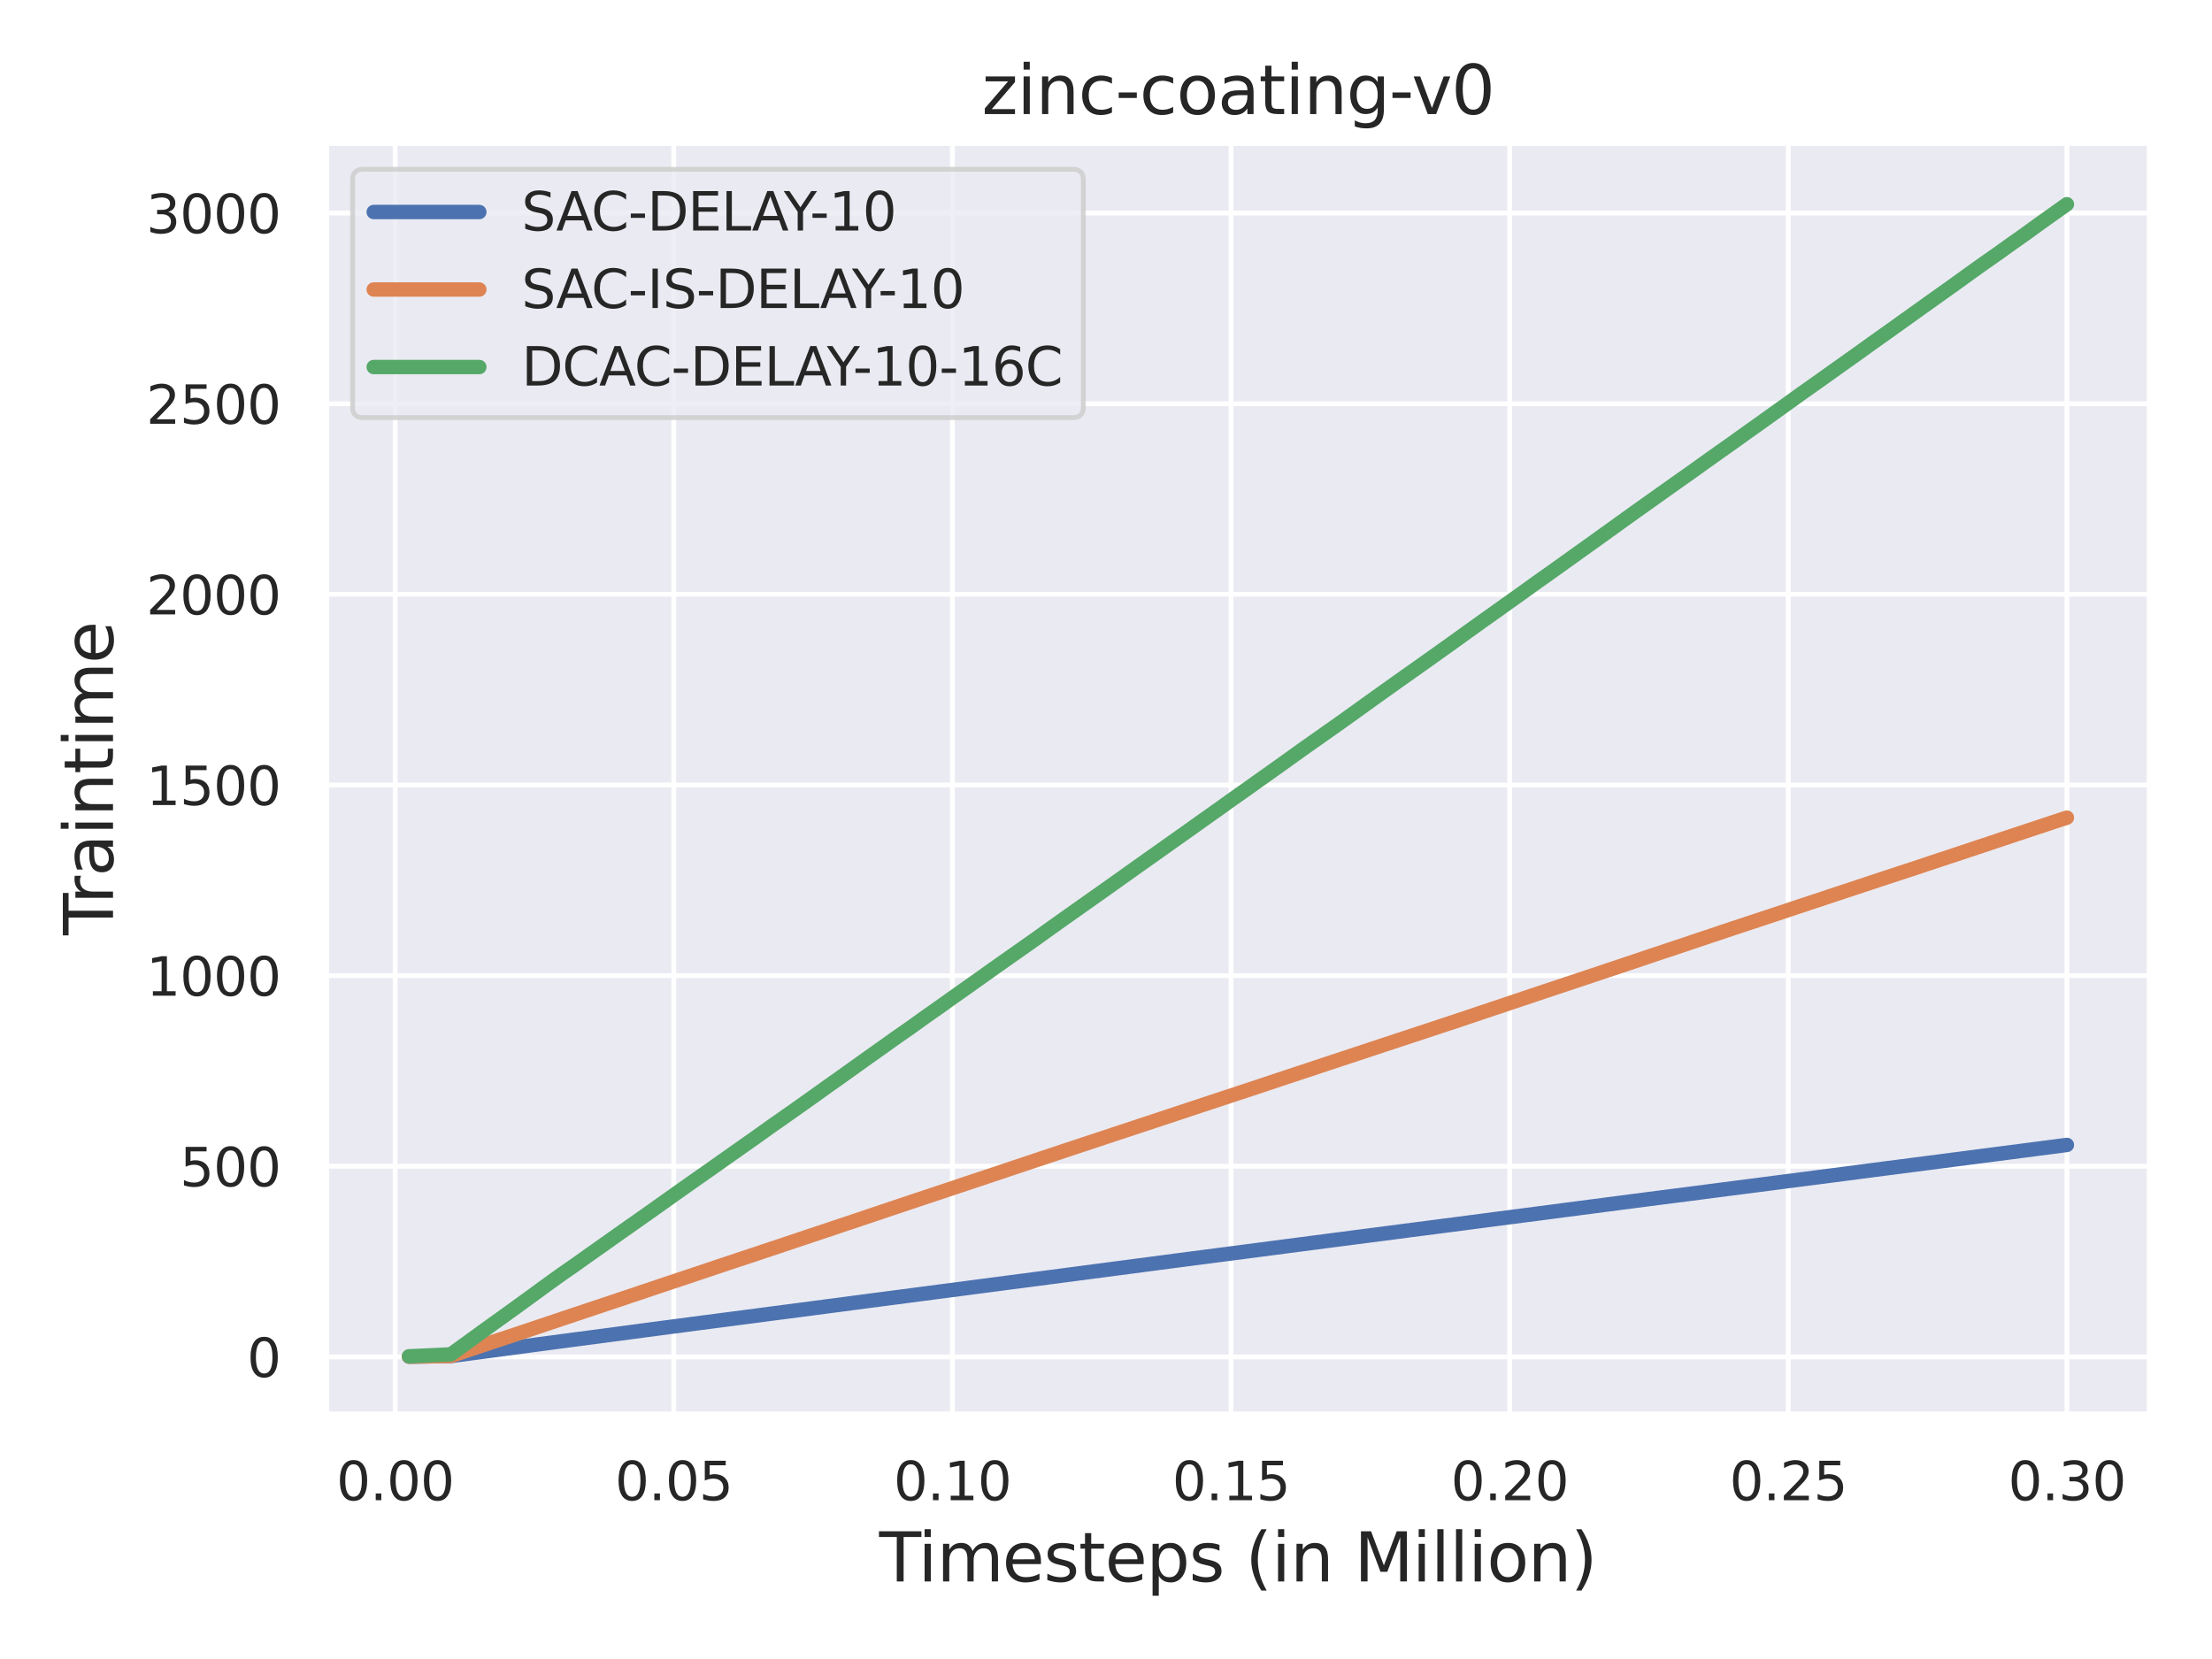 <?xml version="1.0" encoding="utf-8" standalone="no"?>
<!DOCTYPE svg PUBLIC "-//W3C//DTD SVG 1.1//EN"
  "http://www.w3.org/Graphics/SVG/1.1/DTD/svg11.dtd">
<svg xmlns:xlink="http://www.w3.org/1999/xlink" width="460.8pt" height="345.6pt" viewBox="0 0 460.8 345.6" xmlns="http://www.w3.org/2000/svg" version="1.1">
 <defs>
  <style type="text/css">*{stroke-linejoin: round; stroke-linecap: butt}</style>
 </defs>
 <g id="figure_1">
  <g id="patch_1">
   <path d="M 0 345.6 
L 460.8 345.6 
L 460.8 0 
L 0 0 
z
" style="fill: #ffffff"/>
  </g>
  <g id="axes_1">
   <g id="patch_2">
    <path d="M 67.95 294.66 
L 447.84 294.66 
L 447.84 29.76 
L 67.95 29.76 
z
" style="fill: #eaeaf2"/>
   </g>
   <g id="matplotlib.axis_1">
    <g id="xtick_1">
     <g id="line2d_1">
      <path d="M 82.316 294.66 
L 82.316 29.76 
" clip-path="url(#p6cd44a06de)" style="fill: none; stroke: #ffffff; stroke-linecap: round"/>
     </g>
     <g id="text_1">
      <!-- 0.00 -->
      <g style="fill: #262626" transform="translate(70.069 312.518)scale(0.11 -0.11)">
       <defs>
        <path id="DejaVuSans-30" d="M 2034 4250 
Q 1547 4250 1301 3770 
Q 1056 3291 1056 2328 
Q 1056 1369 1301 889 
Q 1547 409 2034 409 
Q 2525 409 2770 889 
Q 3016 1369 3016 2328 
Q 3016 3291 2770 3770 
Q 2525 4250 2034 4250 
z
M 2034 4750 
Q 2819 4750 3233 4129 
Q 3647 3509 3647 2328 
Q 3647 1150 3233 529 
Q 2819 -91 2034 -91 
Q 1250 -91 836 529 
Q 422 1150 422 2328 
Q 422 3509 836 4129 
Q 1250 4750 2034 4750 
z
" transform="scale(0.016)"/>
        <path id="DejaVuSans-2e" d="M 684 794 
L 1344 794 
L 1344 0 
L 684 0 
L 684 794 
z
" transform="scale(0.016)"/>
       </defs>
       <use xlink:href="#DejaVuSans-30"/>
       <use xlink:href="#DejaVuSans-2e" x="63.623"/>
       <use xlink:href="#DejaVuSans-30" x="95.41"/>
       <use xlink:href="#DejaVuSans-30" x="159.033"/>
      </g>
     </g>
    </g>
    <g id="xtick_2">
     <g id="line2d_2">
      <path d="M 140.358 294.66 
L 140.358 29.76 
" clip-path="url(#p6cd44a06de)" style="fill: none; stroke: #ffffff; stroke-linecap: round"/>
     </g>
     <g id="text_2">
      <!-- 0.05 -->
      <g style="fill: #262626" transform="translate(128.112 312.518)scale(0.11 -0.11)">
       <defs>
        <path id="DejaVuSans-35" d="M 691 4666 
L 3169 4666 
L 3169 4134 
L 1269 4134 
L 1269 2991 
Q 1406 3038 1543 3061 
Q 1681 3084 1819 3084 
Q 2600 3084 3056 2656 
Q 3513 2228 3513 1497 
Q 3513 744 3044 326 
Q 2575 -91 1722 -91 
Q 1428 -91 1123 -41 
Q 819 9 494 109 
L 494 744 
Q 775 591 1075 516 
Q 1375 441 1709 441 
Q 2250 441 2565 725 
Q 2881 1009 2881 1497 
Q 2881 1984 2565 2268 
Q 2250 2553 1709 2553 
Q 1456 2553 1204 2497 
Q 953 2441 691 2322 
L 691 4666 
z
" transform="scale(0.016)"/>
       </defs>
       <use xlink:href="#DejaVuSans-30"/>
       <use xlink:href="#DejaVuSans-2e" x="63.623"/>
       <use xlink:href="#DejaVuSans-30" x="95.41"/>
       <use xlink:href="#DejaVuSans-35" x="159.033"/>
      </g>
     </g>
    </g>
    <g id="xtick_3">
     <g id="line2d_3">
      <path d="M 198.401 294.66 
L 198.401 29.76 
" clip-path="url(#p6cd44a06de)" style="fill: none; stroke: #ffffff; stroke-linecap: round"/>
     </g>
     <g id="text_3">
      <!-- 0.10 -->
      <g style="fill: #262626" transform="translate(186.155 312.518)scale(0.11 -0.11)">
       <defs>
        <path id="DejaVuSans-31" d="M 794 531 
L 1825 531 
L 1825 4091 
L 703 3866 
L 703 4441 
L 1819 4666 
L 2450 4666 
L 2450 531 
L 3481 531 
L 3481 0 
L 794 0 
L 794 531 
z
" transform="scale(0.016)"/>
       </defs>
       <use xlink:href="#DejaVuSans-30"/>
       <use xlink:href="#DejaVuSans-2e" x="63.623"/>
       <use xlink:href="#DejaVuSans-31" x="95.41"/>
       <use xlink:href="#DejaVuSans-30" x="159.033"/>
      </g>
     </g>
    </g>
    <g id="xtick_4">
     <g id="line2d_4">
      <path d="M 256.444 294.66 
L 256.444 29.76 
" clip-path="url(#p6cd44a06de)" style="fill: none; stroke: #ffffff; stroke-linecap: round"/>
     </g>
     <g id="text_4">
      <!-- 0.15 -->
      <g style="fill: #262626" transform="translate(244.198 312.518)scale(0.11 -0.11)">
       <use xlink:href="#DejaVuSans-30"/>
       <use xlink:href="#DejaVuSans-2e" x="63.623"/>
       <use xlink:href="#DejaVuSans-31" x="95.41"/>
       <use xlink:href="#DejaVuSans-35" x="159.033"/>
      </g>
     </g>
    </g>
    <g id="xtick_5">
     <g id="line2d_5">
      <path d="M 314.487 294.66 
L 314.487 29.76 
" clip-path="url(#p6cd44a06de)" style="fill: none; stroke: #ffffff; stroke-linecap: round"/>
     </g>
     <g id="text_5">
      <!-- 0.20 -->
      <g style="fill: #262626" transform="translate(302.241 312.518)scale(0.11 -0.11)">
       <defs>
        <path id="DejaVuSans-32" d="M 1228 531 
L 3431 531 
L 3431 0 
L 469 0 
L 469 531 
Q 828 903 1448 1529 
Q 2069 2156 2228 2338 
Q 2531 2678 2651 2914 
Q 2772 3150 2772 3378 
Q 2772 3750 2511 3984 
Q 2250 4219 1831 4219 
Q 1534 4219 1204 4116 
Q 875 4013 500 3803 
L 500 4441 
Q 881 4594 1212 4672 
Q 1544 4750 1819 4750 
Q 2544 4750 2975 4387 
Q 3406 4025 3406 3419 
Q 3406 3131 3298 2873 
Q 3191 2616 2906 2266 
Q 2828 2175 2409 1742 
Q 1991 1309 1228 531 
z
" transform="scale(0.016)"/>
       </defs>
       <use xlink:href="#DejaVuSans-30"/>
       <use xlink:href="#DejaVuSans-2e" x="63.623"/>
       <use xlink:href="#DejaVuSans-32" x="95.41"/>
       <use xlink:href="#DejaVuSans-30" x="159.033"/>
      </g>
     </g>
    </g>
    <g id="xtick_6">
     <g id="line2d_6">
      <path d="M 372.529 294.66 
L 372.529 29.76 
" clip-path="url(#p6cd44a06de)" style="fill: none; stroke: #ffffff; stroke-linecap: round"/>
     </g>
     <g id="text_6">
      <!-- 0.25 -->
      <g style="fill: #262626" transform="translate(360.283 312.518)scale(0.11 -0.11)">
       <use xlink:href="#DejaVuSans-30"/>
       <use xlink:href="#DejaVuSans-2e" x="63.623"/>
       <use xlink:href="#DejaVuSans-32" x="95.41"/>
       <use xlink:href="#DejaVuSans-35" x="159.033"/>
      </g>
     </g>
    </g>
    <g id="xtick_7">
     <g id="line2d_7">
      <path d="M 430.572 294.66 
L 430.572 29.76 
" clip-path="url(#p6cd44a06de)" style="fill: none; stroke: #ffffff; stroke-linecap: round"/>
     </g>
     <g id="text_7">
      <!-- 0.30 -->
      <g style="fill: #262626" transform="translate(418.326 312.518)scale(0.11 -0.11)">
       <defs>
        <path id="DejaVuSans-33" d="M 2597 2516 
Q 3050 2419 3304 2112 
Q 3559 1806 3559 1356 
Q 3559 666 3084 287 
Q 2609 -91 1734 -91 
Q 1441 -91 1130 -33 
Q 819 25 488 141 
L 488 750 
Q 750 597 1062 519 
Q 1375 441 1716 441 
Q 2309 441 2620 675 
Q 2931 909 2931 1356 
Q 2931 1769 2642 2001 
Q 2353 2234 1838 2234 
L 1294 2234 
L 1294 2753 
L 1863 2753 
Q 2328 2753 2575 2939 
Q 2822 3125 2822 3475 
Q 2822 3834 2567 4026 
Q 2313 4219 1838 4219 
Q 1578 4219 1281 4162 
Q 984 4106 628 3988 
L 628 4550 
Q 988 4650 1302 4700 
Q 1616 4750 1894 4750 
Q 2613 4750 3031 4423 
Q 3450 4097 3450 3541 
Q 3450 3153 3228 2886 
Q 3006 2619 2597 2516 
z
" transform="scale(0.016)"/>
       </defs>
       <use xlink:href="#DejaVuSans-30"/>
       <use xlink:href="#DejaVuSans-2e" x="63.623"/>
       <use xlink:href="#DejaVuSans-33" x="95.41"/>
       <use xlink:href="#DejaVuSans-30" x="159.033"/>
      </g>
     </g>
    </g>
    <g id="text_8">
     <!-- Timesteps (in Million) -->
     <g style="fill: #262626" transform="translate(183.149 329.444)scale(0.14 -0.14)">
      <defs>
       <path id="DejaVuSans-54" d="M -19 4666 
L 3928 4666 
L 3928 4134 
L 2272 4134 
L 2272 0 
L 1638 0 
L 1638 4134 
L -19 4134 
L -19 4666 
z
" transform="scale(0.016)"/>
       <path id="DejaVuSans-69" d="M 603 3500 
L 1178 3500 
L 1178 0 
L 603 0 
L 603 3500 
z
M 603 4863 
L 1178 4863 
L 1178 4134 
L 603 4134 
L 603 4863 
z
" transform="scale(0.016)"/>
       <path id="DejaVuSans-6d" d="M 3328 2828 
Q 3544 3216 3844 3400 
Q 4144 3584 4550 3584 
Q 5097 3584 5394 3201 
Q 5691 2819 5691 2113 
L 5691 0 
L 5113 0 
L 5113 2094 
Q 5113 2597 4934 2840 
Q 4756 3084 4391 3084 
Q 3944 3084 3684 2787 
Q 3425 2491 3425 1978 
L 3425 0 
L 2847 0 
L 2847 2094 
Q 2847 2600 2669 2842 
Q 2491 3084 2119 3084 
Q 1678 3084 1418 2786 
Q 1159 2488 1159 1978 
L 1159 0 
L 581 0 
L 581 3500 
L 1159 3500 
L 1159 2956 
Q 1356 3278 1631 3431 
Q 1906 3584 2284 3584 
Q 2666 3584 2933 3390 
Q 3200 3197 3328 2828 
z
" transform="scale(0.016)"/>
       <path id="DejaVuSans-65" d="M 3597 1894 
L 3597 1613 
L 953 1613 
Q 991 1019 1311 708 
Q 1631 397 2203 397 
Q 2534 397 2845 478 
Q 3156 559 3463 722 
L 3463 178 
Q 3153 47 2828 -22 
Q 2503 -91 2169 -91 
Q 1331 -91 842 396 
Q 353 884 353 1716 
Q 353 2575 817 3079 
Q 1281 3584 2069 3584 
Q 2775 3584 3186 3129 
Q 3597 2675 3597 1894 
z
M 3022 2063 
Q 3016 2534 2758 2815 
Q 2500 3097 2075 3097 
Q 1594 3097 1305 2825 
Q 1016 2553 972 2059 
L 3022 2063 
z
" transform="scale(0.016)"/>
       <path id="DejaVuSans-73" d="M 2834 3397 
L 2834 2853 
Q 2591 2978 2328 3040 
Q 2066 3103 1784 3103 
Q 1356 3103 1142 2972 
Q 928 2841 928 2578 
Q 928 2378 1081 2264 
Q 1234 2150 1697 2047 
L 1894 2003 
Q 2506 1872 2764 1633 
Q 3022 1394 3022 966 
Q 3022 478 2636 193 
Q 2250 -91 1575 -91 
Q 1294 -91 989 -36 
Q 684 19 347 128 
L 347 722 
Q 666 556 975 473 
Q 1284 391 1588 391 
Q 1994 391 2212 530 
Q 2431 669 2431 922 
Q 2431 1156 2273 1281 
Q 2116 1406 1581 1522 
L 1381 1569 
Q 847 1681 609 1914 
Q 372 2147 372 2553 
Q 372 3047 722 3315 
Q 1072 3584 1716 3584 
Q 2034 3584 2315 3537 
Q 2597 3491 2834 3397 
z
" transform="scale(0.016)"/>
       <path id="DejaVuSans-74" d="M 1172 4494 
L 1172 3500 
L 2356 3500 
L 2356 3053 
L 1172 3053 
L 1172 1153 
Q 1172 725 1289 603 
Q 1406 481 1766 481 
L 2356 481 
L 2356 0 
L 1766 0 
Q 1100 0 847 248 
Q 594 497 594 1153 
L 594 3053 
L 172 3053 
L 172 3500 
L 594 3500 
L 594 4494 
L 1172 4494 
z
" transform="scale(0.016)"/>
       <path id="DejaVuSans-70" d="M 1159 525 
L 1159 -1331 
L 581 -1331 
L 581 3500 
L 1159 3500 
L 1159 2969 
Q 1341 3281 1617 3432 
Q 1894 3584 2278 3584 
Q 2916 3584 3314 3078 
Q 3713 2572 3713 1747 
Q 3713 922 3314 415 
Q 2916 -91 2278 -91 
Q 1894 -91 1617 61 
Q 1341 213 1159 525 
z
M 3116 1747 
Q 3116 2381 2855 2742 
Q 2594 3103 2138 3103 
Q 1681 3103 1420 2742 
Q 1159 2381 1159 1747 
Q 1159 1113 1420 752 
Q 1681 391 2138 391 
Q 2594 391 2855 752 
Q 3116 1113 3116 1747 
z
" transform="scale(0.016)"/>
       <path id="DejaVuSans-20" transform="scale(0.016)"/>
       <path id="DejaVuSans-28" d="M 1984 4856 
Q 1566 4138 1362 3434 
Q 1159 2731 1159 2009 
Q 1159 1288 1364 580 
Q 1569 -128 1984 -844 
L 1484 -844 
Q 1016 -109 783 600 
Q 550 1309 550 2009 
Q 550 2706 781 3412 
Q 1013 4119 1484 4856 
L 1984 4856 
z
" transform="scale(0.016)"/>
       <path id="DejaVuSans-6e" d="M 3513 2113 
L 3513 0 
L 2938 0 
L 2938 2094 
Q 2938 2591 2744 2837 
Q 2550 3084 2163 3084 
Q 1697 3084 1428 2787 
Q 1159 2491 1159 1978 
L 1159 0 
L 581 0 
L 581 3500 
L 1159 3500 
L 1159 2956 
Q 1366 3272 1645 3428 
Q 1925 3584 2291 3584 
Q 2894 3584 3203 3211 
Q 3513 2838 3513 2113 
z
" transform="scale(0.016)"/>
       <path id="DejaVuSans-4d" d="M 628 4666 
L 1569 4666 
L 2759 1491 
L 3956 4666 
L 4897 4666 
L 4897 0 
L 4281 0 
L 4281 4097 
L 3078 897 
L 2444 897 
L 1241 4097 
L 1241 0 
L 628 0 
L 628 4666 
z
" transform="scale(0.016)"/>
       <path id="DejaVuSans-6c" d="M 603 4863 
L 1178 4863 
L 1178 0 
L 603 0 
L 603 4863 
z
" transform="scale(0.016)"/>
       <path id="DejaVuSans-6f" d="M 1959 3097 
Q 1497 3097 1228 2736 
Q 959 2375 959 1747 
Q 959 1119 1226 758 
Q 1494 397 1959 397 
Q 2419 397 2687 759 
Q 2956 1122 2956 1747 
Q 2956 2369 2687 2733 
Q 2419 3097 1959 3097 
z
M 1959 3584 
Q 2709 3584 3137 3096 
Q 3566 2609 3566 1747 
Q 3566 888 3137 398 
Q 2709 -91 1959 -91 
Q 1206 -91 779 398 
Q 353 888 353 1747 
Q 353 2609 779 3096 
Q 1206 3584 1959 3584 
z
" transform="scale(0.016)"/>
       <path id="DejaVuSans-29" d="M 513 4856 
L 1013 4856 
Q 1481 4119 1714 3412 
Q 1947 2706 1947 2009 
Q 1947 1309 1714 600 
Q 1481 -109 1013 -844 
L 513 -844 
Q 928 -128 1133 580 
Q 1338 1288 1338 2009 
Q 1338 2731 1133 3434 
Q 928 4138 513 4856 
z
" transform="scale(0.016)"/>
      </defs>
      <use xlink:href="#DejaVuSans-54"/>
      <use xlink:href="#DejaVuSans-69" x="57.959"/>
      <use xlink:href="#DejaVuSans-6d" x="85.742"/>
      <use xlink:href="#DejaVuSans-65" x="183.154"/>
      <use xlink:href="#DejaVuSans-73" x="244.678"/>
      <use xlink:href="#DejaVuSans-74" x="296.777"/>
      <use xlink:href="#DejaVuSans-65" x="335.986"/>
      <use xlink:href="#DejaVuSans-70" x="397.51"/>
      <use xlink:href="#DejaVuSans-73" x="460.986"/>
      <use xlink:href="#DejaVuSans-20" x="513.086"/>
      <use xlink:href="#DejaVuSans-28" x="544.873"/>
      <use xlink:href="#DejaVuSans-69" x="583.887"/>
      <use xlink:href="#DejaVuSans-6e" x="611.67"/>
      <use xlink:href="#DejaVuSans-20" x="675.049"/>
      <use xlink:href="#DejaVuSans-4d" x="706.836"/>
      <use xlink:href="#DejaVuSans-69" x="793.115"/>
      <use xlink:href="#DejaVuSans-6c" x="820.898"/>
      <use xlink:href="#DejaVuSans-6c" x="848.682"/>
      <use xlink:href="#DejaVuSans-69" x="876.465"/>
      <use xlink:href="#DejaVuSans-6f" x="904.248"/>
      <use xlink:href="#DejaVuSans-6e" x="965.43"/>
      <use xlink:href="#DejaVuSans-29" x="1028.809"/>
     </g>
    </g>
   </g>
   <g id="matplotlib.axis_2">
    <g id="ytick_1">
     <g id="line2d_8">
      <path d="M 67.95 282.663 
L 447.84 282.663 
" clip-path="url(#p6cd44a06de)" style="fill: none; stroke: #ffffff; stroke-linecap: round"/>
     </g>
     <g id="text_9">
      <!-- 0 -->
      <g style="fill: #262626" transform="translate(51.451 286.842)scale(0.11 -0.11)">
       <use xlink:href="#DejaVuSans-30"/>
      </g>
     </g>
    </g>
    <g id="ytick_2">
     <g id="line2d_9">
      <path d="M 67.95 242.949 
L 447.84 242.949 
" clip-path="url(#p6cd44a06de)" style="fill: none; stroke: #ffffff; stroke-linecap: round"/>
     </g>
     <g id="text_10">
      <!-- 500 -->
      <g style="fill: #262626" transform="translate(37.454 247.129)scale(0.11 -0.11)">
       <use xlink:href="#DejaVuSans-35"/>
       <use xlink:href="#DejaVuSans-30" x="63.623"/>
       <use xlink:href="#DejaVuSans-30" x="127.246"/>
      </g>
     </g>
    </g>
    <g id="ytick_3">
     <g id="line2d_10">
      <path d="M 67.95 203.236 
L 447.84 203.236 
" clip-path="url(#p6cd44a06de)" style="fill: none; stroke: #ffffff; stroke-linecap: round"/>
     </g>
     <g id="text_11">
      <!-- 1000 -->
      <g style="fill: #262626" transform="translate(30.455 207.416)scale(0.11 -0.11)">
       <use xlink:href="#DejaVuSans-31"/>
       <use xlink:href="#DejaVuSans-30" x="63.623"/>
       <use xlink:href="#DejaVuSans-30" x="127.246"/>
       <use xlink:href="#DejaVuSans-30" x="190.869"/>
      </g>
     </g>
    </g>
    <g id="ytick_4">
     <g id="line2d_11">
      <path d="M 67.95 163.523 
L 447.84 163.523 
" clip-path="url(#p6cd44a06de)" style="fill: none; stroke: #ffffff; stroke-linecap: round"/>
     </g>
     <g id="text_12">
      <!-- 1500 -->
      <g style="fill: #262626" transform="translate(30.455 167.703)scale(0.11 -0.11)">
       <use xlink:href="#DejaVuSans-31"/>
       <use xlink:href="#DejaVuSans-35" x="63.623"/>
       <use xlink:href="#DejaVuSans-30" x="127.246"/>
       <use xlink:href="#DejaVuSans-30" x="190.869"/>
      </g>
     </g>
    </g>
    <g id="ytick_5">
     <g id="line2d_12">
      <path d="M 67.95 123.81 
L 447.84 123.81 
" clip-path="url(#p6cd44a06de)" style="fill: none; stroke: #ffffff; stroke-linecap: round"/>
     </g>
     <g id="text_13">
      <!-- 2000 -->
      <g style="fill: #262626" transform="translate(30.455 127.989)scale(0.11 -0.11)">
       <use xlink:href="#DejaVuSans-32"/>
       <use xlink:href="#DejaVuSans-30" x="63.623"/>
       <use xlink:href="#DejaVuSans-30" x="127.246"/>
       <use xlink:href="#DejaVuSans-30" x="190.869"/>
      </g>
     </g>
    </g>
    <g id="ytick_6">
     <g id="line2d_13">
      <path d="M 67.95 84.097 
L 447.84 84.097 
" clip-path="url(#p6cd44a06de)" style="fill: none; stroke: #ffffff; stroke-linecap: round"/>
     </g>
     <g id="text_14">
      <!-- 2500 -->
      <g style="fill: #262626" transform="translate(30.455 88.276)scale(0.11 -0.11)">
       <use xlink:href="#DejaVuSans-32"/>
       <use xlink:href="#DejaVuSans-35" x="63.623"/>
       <use xlink:href="#DejaVuSans-30" x="127.246"/>
       <use xlink:href="#DejaVuSans-30" x="190.869"/>
      </g>
     </g>
    </g>
    <g id="ytick_7">
     <g id="line2d_14">
      <path d="M 67.95 44.384 
L 447.84 44.384 
" clip-path="url(#p6cd44a06de)" style="fill: none; stroke: #ffffff; stroke-linecap: round"/>
     </g>
     <g id="text_15">
      <!-- 3000 -->
      <g style="fill: #262626" transform="translate(30.455 48.563)scale(0.11 -0.11)">
       <use xlink:href="#DejaVuSans-33"/>
       <use xlink:href="#DejaVuSans-30" x="63.623"/>
       <use xlink:href="#DejaVuSans-30" x="127.246"/>
       <use xlink:href="#DejaVuSans-30" x="190.869"/>
      </g>
     </g>
    </g>
    <g id="text_16">
     <!-- Traintime -->
     <g style="fill: #262626" transform="translate(23.543 194.816)rotate(-90)scale(0.14 -0.14)">
      <defs>
       <path id="DejaVuSans-72" d="M 2631 2963 
Q 2534 3019 2420 3045 
Q 2306 3072 2169 3072 
Q 1681 3072 1420 2755 
Q 1159 2438 1159 1844 
L 1159 0 
L 581 0 
L 581 3500 
L 1159 3500 
L 1159 2956 
Q 1341 3275 1631 3429 
Q 1922 3584 2338 3584 
Q 2397 3584 2469 3576 
Q 2541 3569 2628 3553 
L 2631 2963 
z
" transform="scale(0.016)"/>
       <path id="DejaVuSans-61" d="M 2194 1759 
Q 1497 1759 1228 1600 
Q 959 1441 959 1056 
Q 959 750 1161 570 
Q 1363 391 1709 391 
Q 2188 391 2477 730 
Q 2766 1069 2766 1631 
L 2766 1759 
L 2194 1759 
z
M 3341 1997 
L 3341 0 
L 2766 0 
L 2766 531 
Q 2569 213 2275 61 
Q 1981 -91 1556 -91 
Q 1019 -91 701 211 
Q 384 513 384 1019 
Q 384 1609 779 1909 
Q 1175 2209 1959 2209 
L 2766 2209 
L 2766 2266 
Q 2766 2663 2505 2880 
Q 2244 3097 1772 3097 
Q 1472 3097 1187 3025 
Q 903 2953 641 2809 
L 641 3341 
Q 956 3463 1253 3523 
Q 1550 3584 1831 3584 
Q 2591 3584 2966 3190 
Q 3341 2797 3341 1997 
z
" transform="scale(0.016)"/>
      </defs>
      <use xlink:href="#DejaVuSans-54"/>
      <use xlink:href="#DejaVuSans-72" x="46.334"/>
      <use xlink:href="#DejaVuSans-61" x="87.447"/>
      <use xlink:href="#DejaVuSans-69" x="148.727"/>
      <use xlink:href="#DejaVuSans-6e" x="176.51"/>
      <use xlink:href="#DejaVuSans-74" x="239.889"/>
      <use xlink:href="#DejaVuSans-69" x="279.098"/>
      <use xlink:href="#DejaVuSans-6d" x="306.881"/>
      <use xlink:href="#DejaVuSans-65" x="404.293"/>
     </g>
    </g>
   </g>
   <g id="PolyCollection_1">
    <defs>
     <path id="m5a48c0c119" d="M 85.218 -62.982 
L 85.218 -62.983 
L 88.12 -63.031 
L 91.022 -63.077 
L 93.924 -63.122 
L 96.826 -63.511 
L 99.728 -63.901 
L 102.631 -64.294 
L 105.533 -64.692 
L 108.435 -65.082 
L 111.337 -65.476 
L 114.239 -65.867 
L 117.141 -66.259 
L 120.043 -66.653 
L 122.946 -67.05 
L 125.848 -67.453 
L 128.75 -67.844 
L 131.652 -68.248 
L 134.554 -68.654 
L 137.456 -69.051 
L 140.358 -69.453 
L 143.261 -69.846 
L 146.163 -70.235 
L 149.065 -70.626 
L 151.967 -71.02 
L 154.869 -71.409 
L 157.771 -71.803 
L 160.673 -72.204 
L 163.575 -72.6 
L 166.478 -72.994 
L 169.38 -73.386 
L 172.282 -73.788 
L 175.184 -74.186 
L 178.086 -74.584 
L 180.988 -74.981 
L 183.89 -75.373 
L 186.793 -75.767 
L 189.695 -76.162 
L 192.597 -76.552 
L 195.499 -76.943 
L 198.401 -77.348 
L 201.303 -77.742 
L 204.205 -78.152 
L 207.108 -78.545 
L 210.01 -78.937 
L 212.912 -79.32 
L 215.814 -79.711 
L 218.716 -80.102 
L 221.618 -80.491 
L 224.52 -80.872 
L 227.423 -81.254 
L 230.325 -81.637 
L 233.227 -82.018 
L 236.129 -82.406 
L 239.031 -82.81 
L 241.933 -83.192 
L 244.835 -83.578 
L 247.738 -83.954 
L 250.64 -84.34 
L 253.542 -84.724 
L 256.444 -85.115 
L 259.346 -85.492 
L 262.248 -85.873 
L 265.15 -86.263 
L 268.052 -86.662 
L 270.955 -87.054 
L 273.857 -87.437 
L 276.759 -87.831 
L 279.661 -88.221 
L 282.563 -88.61 
L 285.465 -88.983 
L 288.367 -89.356 
L 291.27 -89.728 
L 294.172 -90.102 
L 297.074 -90.482 
L 299.976 -90.862 
L 302.878 -91.241 
L 305.78 -91.621 
L 308.682 -91.995 
L 311.585 -92.377 
L 314.487 -92.751 
L 317.389 -93.142 
L 320.291 -93.522 
L 323.193 -93.913 
L 326.095 -94.303 
L 328.997 -94.679 
L 331.9 -95.054 
L 334.802 -95.426 
L 337.704 -95.804 
L 340.606 -96.182 
L 343.508 -96.553 
L 346.41 -96.923 
L 349.312 -97.29 
L 352.215 -97.668 
L 355.117 -98.046 
L 358.019 -98.422 
L 360.921 -98.793 
L 363.823 -99.163 
L 366.725 -99.547 
L 369.627 -99.927 
L 372.529 -100.292 
L 375.432 -100.659 
L 378.334 -101.036 
L 381.236 -101.404 
L 384.138 -101.781 
L 387.04 -102.161 
L 389.942 -102.541 
L 392.844 -102.919 
L 395.747 -103.293 
L 398.649 -103.667 
L 401.551 -104.044 
L 404.453 -104.417 
L 407.355 -104.799 
L 410.257 -105.187 
L 413.159 -105.554 
L 416.062 -105.943 
L 418.964 -106.321 
L 421.866 -106.701 
L 424.768 -107.074 
L 427.67 -107.448 
L 430.572 -107.821 
L 430.572 -106.569 
L 430.572 -106.569 
L 427.67 -106.201 
L 424.768 -105.82 
L 421.866 -105.436 
L 418.964 -105.061 
L 416.062 -104.681 
L 413.159 -104.31 
L 410.257 -103.943 
L 407.355 -103.575 
L 404.453 -103.202 
L 401.551 -102.83 
L 398.649 -102.452 
L 395.747 -102.076 
L 392.844 -101.692 
L 389.942 -101.308 
L 387.04 -100.931 
L 384.138 -100.551 
L 381.236 -100.174 
L 378.334 -99.803 
L 375.432 -99.428 
L 372.529 -99.039 
L 369.627 -98.663 
L 366.725 -98.29 
L 363.823 -97.916 
L 360.921 -97.543 
L 358.019 -97.172 
L 355.117 -96.798 
L 352.215 -96.423 
L 349.312 -96.053 
L 346.41 -95.679 
L 343.508 -95.309 
L 340.606 -94.926 
L 337.704 -94.558 
L 334.802 -94.175 
L 331.9 -93.801 
L 328.997 -93.435 
L 326.095 -93.067 
L 323.193 -92.679 
L 320.291 -92.302 
L 317.389 -91.932 
L 314.487 -91.554 
L 311.585 -91.181 
L 308.682 -90.806 
L 305.78 -90.435 
L 302.878 -90.061 
L 299.976 -89.688 
L 297.074 -89.311 
L 294.172 -88.939 
L 291.27 -88.563 
L 288.367 -88.182 
L 285.465 -87.82 
L 282.563 -87.446 
L 279.661 -87.07 
L 276.759 -86.694 
L 273.857 -86.309 
L 270.955 -85.95 
L 268.052 -85.577 
L 265.15 -85.207 
L 262.248 -84.83 
L 259.346 -84.455 
L 256.444 -84.08 
L 253.542 -83.705 
L 250.64 -83.341 
L 247.738 -82.97 
L 244.835 -82.592 
L 241.933 -82.215 
L 239.031 -81.844 
L 236.129 -81.469 
L 233.227 -81.102 
L 230.325 -80.733 
L 227.423 -80.356 
L 224.52 -79.963 
L 221.618 -79.595 
L 218.716 -79.219 
L 215.814 -78.835 
L 212.912 -78.463 
L 210.01 -78.091 
L 207.108 -77.723 
L 204.205 -77.345 
L 201.303 -76.97 
L 198.401 -76.599 
L 195.499 -76.237 
L 192.597 -75.865 
L 189.695 -75.489 
L 186.793 -75.116 
L 183.89 -74.745 
L 180.988 -74.373 
L 178.086 -73.999 
L 175.184 -73.611 
L 172.282 -73.243 
L 169.38 -72.87 
L 166.478 -72.498 
L 163.575 -72.124 
L 160.673 -71.748 
L 157.771 -71.368 
L 154.869 -70.997 
L 151.967 -70.614 
L 149.065 -70.247 
L 146.163 -69.875 
L 143.261 -69.5 
L 140.358 -69.131 
L 137.456 -68.756 
L 134.554 -68.389 
L 131.652 -68.017 
L 128.75 -67.645 
L 125.848 -67.263 
L 122.946 -66.885 
L 120.043 -66.512 
L 117.141 -66.143 
L 114.239 -65.775 
L 111.337 -65.4 
L 108.435 -65.017 
L 105.533 -64.641 
L 102.631 -64.258 
L 99.728 -63.882 
L 96.826 -63.503 
L 93.924 -63.115 
L 91.022 -63.07 
L 88.12 -63.026 
L 85.218 -62.982 
z
" style="stroke: #ffffff; stroke-opacity: 0.5"/>
    </defs>
    <g clip-path="url(#p6cd44a06de)">
     <use xlink:href="#m5a48c0c119" x="0" y="345.6" style="fill: #4c72b0; fill-opacity: 0.5; stroke: #ffffff; stroke-opacity: 0.5"/>
    </g>
   </g>
   <g id="PolyCollection_2">
    <defs>
     <path id="me0ce1e91c8" d="M 85.218 -62.981 
L 85.218 -62.983 
L 88.12 -63.029 
L 91.022 -63.075 
L 93.924 -63.119 
L 96.826 -64.116 
L 99.728 -65.106 
L 102.631 -66.113 
L 105.533 -67.073 
L 108.435 -68.029 
L 111.337 -68.992 
L 114.239 -69.971 
L 117.141 -70.953 
L 120.043 -71.92 
L 122.946 -72.897 
L 125.848 -73.86 
L 128.75 -74.833 
L 131.652 -75.82 
L 134.554 -76.82 
L 137.456 -77.834 
L 140.358 -78.82 
L 143.261 -79.812 
L 146.163 -80.798 
L 149.065 -81.776 
L 151.967 -82.748 
L 154.869 -83.722 
L 157.771 -84.699 
L 160.673 -85.683 
L 163.575 -86.658 
L 166.478 -87.627 
L 169.38 -88.601 
L 172.282 -89.572 
L 175.184 -90.556 
L 178.086 -91.521 
L 180.988 -92.5 
L 183.89 -93.468 
L 186.793 -94.441 
L 189.695 -95.42 
L 192.597 -96.371 
L 195.499 -97.342 
L 198.401 -98.313 
L 201.303 -99.295 
L 204.205 -100.282 
L 207.108 -101.244 
L 210.01 -102.233 
L 212.912 -103.195 
L 215.814 -104.157 
L 218.716 -105.141 
L 221.618 -106.106 
L 224.52 -107.038 
L 227.423 -107.997 
L 230.325 -108.966 
L 233.227 -109.927 
L 236.129 -110.88 
L 239.031 -111.844 
L 241.933 -112.802 
L 244.835 -113.776 
L 247.738 -114.736 
L 250.64 -115.696 
L 253.542 -116.647 
L 256.444 -117.617 
L 259.346 -118.585 
L 262.248 -119.54 
L 265.15 -120.51 
L 268.052 -121.47 
L 270.955 -122.424 
L 273.857 -123.378 
L 276.759 -124.359 
L 279.661 -125.323 
L 282.563 -126.298 
L 285.465 -127.275 
L 288.367 -128.238 
L 291.27 -129.193 
L 294.172 -130.141 
L 297.074 -131.082 
L 299.976 -132.039 
L 302.878 -132.988 
L 305.78 -133.979 
L 308.682 -134.985 
L 311.585 -135.986 
L 314.487 -136.971 
L 317.389 -137.954 
L 320.291 -138.937 
L 323.193 -139.887 
L 326.095 -140.847 
L 328.997 -141.804 
L 331.9 -142.78 
L 334.802 -143.752 
L 337.704 -144.726 
L 340.606 -145.692 
L 343.508 -146.706 
L 346.41 -147.704 
L 349.312 -148.678 
L 352.215 -149.639 
L 355.117 -150.613 
L 358.019 -151.574 
L 360.921 -152.549 
L 363.823 -153.512 
L 366.725 -154.46 
L 369.627 -155.416 
L 372.529 -156.376 
L 375.432 -157.346 
L 378.334 -158.321 
L 381.236 -159.292 
L 384.138 -160.255 
L 387.04 -161.223 
L 389.942 -162.165 
L 392.844 -163.098 
L 395.747 -164.051 
L 398.649 -164.996 
L 401.551 -165.953 
L 404.453 -166.936 
L 407.355 -167.901 
L 410.257 -168.888 
L 413.159 -169.846 
L 416.062 -170.844 
L 418.964 -171.843 
L 421.866 -172.824 
L 424.768 -173.787 
L 427.67 -174.765 
L 430.572 -175.737 
L 430.572 -174.099 
L 430.572 -174.099 
L 427.67 -173.151 
L 424.768 -172.211 
L 421.866 -171.246 
L 418.964 -170.308 
L 416.062 -169.352 
L 413.159 -168.391 
L 410.257 -167.422 
L 407.355 -166.463 
L 404.453 -165.507 
L 401.551 -164.544 
L 398.649 -163.552 
L 395.747 -162.603 
L 392.844 -161.656 
L 389.942 -160.697 
L 387.04 -159.727 
L 384.138 -158.766 
L 381.236 -157.814 
L 378.334 -156.857 
L 375.432 -155.902 
L 372.529 -154.946 
L 369.627 -153.99 
L 366.725 -153.033 
L 363.823 -152.097 
L 360.921 -151.14 
L 358.019 -150.196 
L 355.117 -149.254 
L 352.215 -148.302 
L 349.312 -147.343 
L 346.41 -146.396 
L 343.508 -145.462 
L 340.606 -144.5 
L 337.704 -143.54 
L 334.802 -142.602 
L 331.9 -141.651 
L 328.997 -140.706 
L 326.095 -139.763 
L 323.193 -138.796 
L 320.291 -137.858 
L 317.389 -136.92 
L 314.487 -135.974 
L 311.585 -135.017 
L 308.682 -134.078 
L 305.78 -133.13 
L 302.878 -132.168 
L 299.976 -131.225 
L 297.074 -130.264 
L 294.172 -129.325 
L 291.27 -128.366 
L 288.367 -127.428 
L 285.465 -126.482 
L 282.563 -125.509 
L 279.661 -124.566 
L 276.759 -123.617 
L 273.857 -122.673 
L 270.955 -121.726 
L 268.052 -120.78 
L 265.15 -119.826 
L 262.248 -118.873 
L 259.346 -117.925 
L 256.444 -116.987 
L 253.542 -116.049 
L 250.64 -115.102 
L 247.738 -114.161 
L 244.835 -113.209 
L 241.933 -112.25 
L 239.031 -111.293 
L 236.129 -110.367 
L 233.227 -109.428 
L 230.325 -108.467 
L 227.423 -107.513 
L 224.52 -106.566 
L 221.618 -105.608 
L 218.716 -104.652 
L 215.814 -103.699 
L 212.912 -102.735 
L 210.01 -101.766 
L 207.108 -100.801 
L 204.205 -99.842 
L 201.303 -98.898 
L 198.401 -97.925 
L 195.499 -96.948 
L 192.597 -95.979 
L 189.695 -95.034 
L 186.793 -94.053 
L 183.89 -93.093 
L 180.988 -92.123 
L 178.086 -91.14 
L 175.184 -90.178 
L 172.282 -89.203 
L 169.38 -88.234 
L 166.478 -87.273 
L 163.575 -86.3 
L 160.673 -85.34 
L 157.771 -84.38 
L 154.869 -83.416 
L 151.967 -82.456 
L 149.065 -81.49 
L 146.163 -80.506 
L 143.261 -79.529 
L 140.358 -78.574 
L 137.456 -77.625 
L 134.554 -76.655 
L 131.652 -75.672 
L 128.75 -74.678 
L 125.848 -73.695 
L 122.946 -72.725 
L 120.043 -71.755 
L 117.141 -70.785 
L 114.239 -69.818 
L 111.337 -68.849 
L 108.435 -67.868 
L 105.533 -66.932 
L 102.631 -65.981 
L 99.728 -65.027 
L 96.826 -64.068 
L 93.924 -63.113 
L 91.022 -63.069 
L 88.12 -63.024 
L 85.218 -62.981 
z
" style="stroke: #ffffff; stroke-opacity: 0.5"/>
    </defs>
    <g clip-path="url(#p6cd44a06de)">
     <use xlink:href="#me0ce1e91c8" x="0" y="345.6" style="fill: #dd8452; fill-opacity: 0.5; stroke: #ffffff; stroke-opacity: 0.5"/>
    </g>
   </g>
   <g id="PolyCollection_3">
    <defs>
     <path id="me51e77d2a2" d="M 85.218 -63.054 
L 85.218 -63.056 
L 88.12 -63.188 
L 91.022 -63.33 
L 93.924 -63.463 
L 96.826 -65.574 
L 99.728 -67.672 
L 102.631 -69.81 
L 105.533 -71.897 
L 108.435 -74.002 
L 111.337 -76.144 
L 114.239 -78.286 
L 117.141 -80.371 
L 120.043 -82.368 
L 122.946 -84.44 
L 125.848 -86.492 
L 128.75 -88.541 
L 131.652 -90.6 
L 134.554 -92.656 
L 137.456 -94.738 
L 140.358 -96.831 
L 143.261 -98.906 
L 146.163 -100.934 
L 149.065 -102.997 
L 151.967 -105.056 
L 154.869 -107.106 
L 157.771 -109.157 
L 160.673 -111.243 
L 163.575 -113.27 
L 166.478 -115.347 
L 169.38 -117.43 
L 172.282 -119.546 
L 175.184 -121.619 
L 178.086 -123.7 
L 180.988 -125.792 
L 183.89 -127.85 
L 186.793 -129.936 
L 189.695 -131.967 
L 192.597 -134.093 
L 195.499 -136.133 
L 198.401 -138.222 
L 201.303 -140.283 
L 204.205 -142.344 
L 207.108 -144.418 
L 210.01 -146.464 
L 212.912 -148.524 
L 215.814 -150.58 
L 218.716 -152.658 
L 221.618 -154.758 
L 224.52 -156.821 
L 227.423 -158.889 
L 230.325 -160.926 
L 233.227 -163.024 
L 236.129 -165.094 
L 239.031 -167.17 
L 241.933 -169.224 
L 244.835 -171.293 
L 247.738 -173.354 
L 250.64 -175.422 
L 253.542 -177.49 
L 256.444 -179.587 
L 259.346 -181.633 
L 262.248 -183.723 
L 265.15 -185.768 
L 268.052 -187.834 
L 270.955 -189.928 
L 273.857 -192.003 
L 276.759 -194.041 
L 279.661 -196.083 
L 282.563 -198.182 
L 285.465 -200.27 
L 288.367 -202.343 
L 291.27 -204.431 
L 294.172 -206.468 
L 297.074 -208.511 
L 299.976 -210.569 
L 302.878 -212.639 
L 305.78 -214.742 
L 308.682 -216.807 
L 311.585 -218.866 
L 314.487 -220.946 
L 317.389 -223.025 
L 320.291 -225.118 
L 323.193 -227.16 
L 326.095 -229.236 
L 328.997 -231.324 
L 331.9 -233.409 
L 334.802 -235.492 
L 337.704 -237.583 
L 340.606 -239.655 
L 343.508 -241.705 
L 346.41 -243.766 
L 349.312 -245.816 
L 352.215 -247.836 
L 355.117 -249.914 
L 358.019 -251.943 
L 360.921 -253.997 
L 363.823 -256.075 
L 366.725 -258.162 
L 369.627 -260.267 
L 372.529 -262.32 
L 375.432 -264.406 
L 378.334 -266.47 
L 381.236 -268.534 
L 384.138 -270.573 
L 387.04 -272.636 
L 389.942 -274.734 
L 392.844 -276.809 
L 395.747 -278.891 
L 398.649 -280.958 
L 401.551 -283.045 
L 404.453 -285.107 
L 407.355 -287.171 
L 410.257 -289.265 
L 413.159 -291.354 
L 416.062 -293.383 
L 418.964 -295.474 
L 421.866 -297.544 
L 424.768 -299.661 
L 427.67 -301.751 
L 430.572 -303.799 
L 430.572 -302.304 
L 430.572 -302.304 
L 427.67 -300.236 
L 424.768 -298.193 
L 421.866 -296.098 
L 418.964 -294.075 
L 416.062 -292.005 
L 413.159 -289.973 
L 410.257 -287.916 
L 407.355 -285.81 
L 404.453 -283.742 
L 401.551 -281.673 
L 398.649 -279.602 
L 395.747 -277.523 
L 392.844 -275.459 
L 389.942 -273.409 
L 387.04 -271.337 
L 384.138 -269.266 
L 381.236 -267.175 
L 378.334 -265.109 
L 375.432 -263.082 
L 372.529 -260.979 
L 369.627 -258.887 
L 366.725 -256.832 
L 363.823 -254.798 
L 360.921 -252.711 
L 358.019 -250.67 
L 355.117 -248.574 
L 352.215 -246.484 
L 349.312 -244.42 
L 346.41 -242.346 
L 343.508 -240.272 
L 340.606 -238.204 
L 337.704 -236.112 
L 334.802 -234.021 
L 331.9 -231.931 
L 328.997 -229.878 
L 326.095 -227.808 
L 323.193 -225.724 
L 320.291 -223.676 
L 317.389 -221.578 
L 314.487 -219.531 
L 311.585 -217.464 
L 308.682 -215.41 
L 305.78 -213.306 
L 302.878 -211.225 
L 299.976 -209.151 
L 297.074 -207.078 
L 294.172 -205.008 
L 291.27 -202.949 
L 288.367 -200.891 
L 285.465 -198.826 
L 282.563 -196.725 
L 279.661 -194.666 
L 276.759 -192.608 
L 273.857 -190.56 
L 270.955 -188.538 
L 268.052 -186.452 
L 265.15 -184.389 
L 262.248 -182.312 
L 259.346 -180.264 
L 256.444 -178.235 
L 253.542 -176.161 
L 250.64 -174.129 
L 247.738 -172.052 
L 244.835 -170.013 
L 241.933 -167.955 
L 239.031 -165.911 
L 236.129 -163.869 
L 233.227 -161.806 
L 230.325 -159.767 
L 227.423 -157.716 
L 224.52 -155.678 
L 221.618 -153.642 
L 218.716 -151.611 
L 215.814 -149.515 
L 212.912 -147.486 
L 210.01 -145.463 
L 207.108 -143.424 
L 204.205 -141.357 
L 201.303 -139.303 
L 198.401 -137.274 
L 195.499 -135.213 
L 192.597 -133.182 
L 189.695 -131.128 
L 186.793 -129.132 
L 183.89 -127.066 
L 180.988 -125.021 
L 178.086 -122.96 
L 175.184 -120.893 
L 172.282 -118.863 
L 169.38 -116.819 
L 166.478 -114.781 
L 163.575 -112.771 
L 160.673 -110.742 
L 157.771 -108.672 
L 154.869 -106.631 
L 151.967 -104.6 
L 149.065 -102.551 
L 146.163 -100.541 
L 143.261 -98.491 
L 140.358 -96.46 
L 137.456 -94.425 
L 134.554 -92.394 
L 131.652 -90.376 
L 128.75 -88.344 
L 125.848 -86.28 
L 122.946 -84.247 
L 120.043 -82.176 
L 117.141 -80.145 
L 114.239 -78.069 
L 111.337 -75.968 
L 108.435 -73.884 
L 105.533 -71.798 
L 102.631 -69.725 
L 99.728 -67.664 
L 96.826 -65.542 
L 93.924 -63.459 
L 91.022 -63.323 
L 88.12 -63.187 
L 85.218 -63.054 
z
" style="stroke: #ffffff; stroke-opacity: 0.5"/>
    </defs>
    <g clip-path="url(#p6cd44a06de)">
     <use xlink:href="#me51e77d2a2" x="0" y="345.6" style="fill: #55a868; fill-opacity: 0.5; stroke: #ffffff; stroke-opacity: 0.5"/>
    </g>
   </g>
   <g id="line2d_15">
    <path d="M 85.218 282.618 
L 88.12 282.572 
L 91.022 282.527 
L 93.924 282.483 
L 96.826 282.093 
L 99.728 281.71 
L 102.631 281.324 
L 105.533 280.937 
L 108.435 280.55 
L 111.337 280.16 
L 114.239 279.774 
L 117.141 279.389 
L 120.043 279.005 
L 122.946 278.624 
L 125.848 278.242 
L 128.75 277.855 
L 131.652 277.471 
L 134.554 277.084 
L 137.456 276.702 
L 140.358 276.32 
L 143.261 275.938 
L 146.163 275.557 
L 149.065 275.178 
L 151.967 274.801 
L 154.869 274.421 
L 157.771 274.045 
L 160.673 273.659 
L 163.575 273.28 
L 166.478 272.904 
L 169.38 272.524 
L 172.282 272.141 
L 175.184 271.764 
L 178.086 271.377 
L 180.988 270.996 
L 183.89 270.617 
L 186.793 270.238 
L 189.695 269.858 
L 192.597 269.476 
L 195.499 269.098 
L 198.401 268.72 
L 201.303 268.339 
L 204.205 267.957 
L 207.108 267.579 
L 210.01 267.196 
L 212.912 266.819 
L 215.814 266.439 
L 218.716 266.059 
L 221.618 265.677 
L 224.52 265.297 
L 227.423 264.916 
L 230.325 264.537 
L 233.227 264.155 
L 236.129 263.774 
L 239.031 263.393 
L 241.933 263.011 
L 244.835 262.628 
L 247.738 262.25 
L 250.64 261.875 
L 253.542 261.497 
L 256.444 261.119 
L 259.346 260.742 
L 262.248 260.364 
L 265.15 259.986 
L 268.052 259.605 
L 270.955 259.225 
L 273.857 258.852 
L 276.759 258.47 
L 279.661 258.093 
L 282.563 257.713 
L 285.465 257.342 
L 288.367 256.97 
L 291.27 256.589 
L 294.172 256.209 
L 297.074 255.837 
L 299.976 255.46 
L 302.878 255.085 
L 305.78 254.706 
L 308.682 254.327 
L 311.585 253.944 
L 314.487 253.568 
L 317.389 253.19 
L 320.291 252.816 
L 323.193 252.437 
L 326.095 252.055 
L 328.997 251.679 
L 331.9 251.299 
L 334.802 250.92 
L 337.704 250.543 
L 340.606 250.163 
L 343.508 249.786 
L 346.41 249.415 
L 349.312 249.044 
L 352.215 248.672 
L 355.117 248.293 
L 358.019 247.914 
L 360.921 247.539 
L 363.823 247.166 
L 366.725 246.792 
L 369.627 246.414 
L 372.529 246.039 
L 375.432 245.662 
L 378.334 245.29 
L 381.236 244.916 
L 384.138 244.537 
L 387.04 244.159 
L 389.942 243.776 
L 392.844 243.401 
L 395.747 243.03 
L 398.649 242.653 
L 401.551 242.278 
L 404.453 241.905 
L 407.355 241.525 
L 410.257 241.149 
L 413.159 240.773 
L 416.062 240.396 
L 418.964 240.019 
L 421.866 239.642 
L 424.768 239.265 
L 427.67 238.888 
L 430.572 238.511 
" clip-path="url(#p6cd44a06de)" style="fill: none; stroke: #4c72b0; stroke-width: 3; stroke-linecap: round"/>
   </g>
   <g id="line2d_16">
    <path d="M 85.218 282.618 
L 88.12 282.573 
L 91.022 282.528 
L 93.924 282.482 
L 96.826 281.507 
L 99.728 280.534 
L 102.631 279.558 
L 105.533 278.593 
L 108.435 277.635 
L 111.337 276.661 
L 114.239 275.682 
L 117.141 274.71 
L 120.043 273.742 
L 122.946 272.767 
L 125.848 271.797 
L 128.75 270.827 
L 131.652 269.855 
L 134.554 268.879 
L 137.456 267.9 
L 140.358 266.935 
L 143.261 265.966 
L 146.163 264.989 
L 149.065 264.017 
L 151.967 263.044 
L 154.869 262.083 
L 157.771 261.119 
L 160.673 260.147 
L 163.575 259.181 
L 166.478 258.207 
L 169.38 257.234 
L 172.282 256.267 
L 175.184 255.292 
L 178.086 254.325 
L 180.988 253.343 
L 183.89 252.372 
L 186.793 251.398 
L 189.695 250.418 
L 192.597 249.452 
L 195.499 248.489 
L 198.401 247.519 
L 201.303 246.543 
L 204.205 245.581 
L 207.108 244.612 
L 210.01 243.637 
L 212.912 242.668 
L 215.814 241.697 
L 218.716 240.729 
L 221.618 239.76 
L 224.52 238.797 
L 227.423 237.839 
L 230.325 236.875 
L 233.227 235.913 
L 236.129 234.955 
L 239.031 233.994 
L 241.933 233.035 
L 244.835 232.071 
L 247.738 231.107 
L 250.64 230.145 
L 253.542 229.187 
L 256.444 228.226 
L 259.346 227.27 
L 262.248 226.31 
L 265.15 225.344 
L 268.052 224.373 
L 270.955 223.415 
L 273.857 222.453 
L 276.759 221.487 
L 279.661 220.528 
L 282.563 219.569 
L 285.465 218.605 
L 288.367 217.645 
L 291.27 216.692 
L 294.172 215.728 
L 297.074 214.777 
L 299.976 213.812 
L 302.878 212.86 
L 305.78 211.883 
L 308.682 210.908 
L 311.585 209.939 
L 314.487 208.96 
L 317.389 207.987 
L 320.291 207.012 
L 323.193 206.043 
L 326.095 205.079 
L 328.997 204.112 
L 331.9 203.142 
L 334.802 202.171 
L 337.704 201.202 
L 340.606 200.231 
L 343.508 199.25 
L 346.41 198.28 
L 349.312 197.318 
L 352.215 196.34 
L 355.117 195.363 
L 358.019 194.394 
L 360.921 193.421 
L 363.823 192.463 
L 366.725 191.505 
L 369.627 190.543 
L 372.529 189.577 
L 375.432 188.608 
L 378.334 187.649 
L 381.236 186.682 
L 384.138 185.723 
L 387.04 184.762 
L 389.942 183.8 
L 392.844 182.842 
L 395.747 181.884 
L 398.649 180.935 
L 401.551 179.968 
L 404.453 179.001 
L 407.355 178.045 
L 410.257 177.078 
L 413.159 176.112 
L 416.062 175.144 
L 418.964 174.175 
L 421.866 173.213 
L 424.768 172.25 
L 427.67 171.288 
L 430.572 170.328 
" clip-path="url(#p6cd44a06de)" style="fill: none; stroke: #dd8452; stroke-width: 3; stroke-linecap: round"/>
   </g>
   <g id="line2d_17">
    <path d="M 85.218 282.545 
L 88.12 282.413 
L 91.022 282.273 
L 93.924 282.139 
L 96.826 280.042 
L 99.728 277.932 
L 102.631 275.832 
L 105.533 273.753 
L 108.435 271.657 
L 111.337 269.544 
L 114.239 267.422 
L 117.141 265.342 
L 120.043 263.328 
L 122.946 261.256 
L 125.848 259.214 
L 128.75 257.158 
L 131.652 255.112 
L 134.554 253.075 
L 137.456 251.018 
L 140.358 248.954 
L 143.261 246.901 
L 146.163 244.862 
L 149.065 242.826 
L 151.967 240.772 
L 154.869 238.731 
L 157.771 236.686 
L 160.673 234.608 
L 163.575 232.579 
L 166.478 230.536 
L 169.38 228.475 
L 172.282 226.396 
L 175.184 224.344 
L 178.086 222.27 
L 180.988 220.194 
L 183.89 218.142 
L 186.793 216.066 
L 189.695 214.053 
L 192.597 211.962 
L 195.499 209.927 
L 198.401 207.852 
L 201.303 205.807 
L 204.205 203.75 
L 207.108 201.679 
L 210.01 199.637 
L 212.912 197.595 
L 215.814 195.553 
L 218.716 193.466 
L 221.618 191.4 
L 224.52 189.35 
L 227.423 187.298 
L 230.325 185.253 
L 233.227 183.185 
L 236.129 181.118 
L 239.031 179.059 
L 241.933 177.01 
L 244.835 174.947 
L 247.738 172.897 
L 250.64 170.825 
L 253.542 168.774 
L 256.444 166.689 
L 259.346 164.651 
L 262.248 162.582 
L 265.15 160.522 
L 268.052 158.457 
L 270.955 156.367 
L 273.857 154.318 
L 276.759 152.276 
L 279.661 150.226 
L 282.563 148.146 
L 285.465 146.052 
L 288.367 143.983 
L 291.27 141.91 
L 294.172 139.862 
L 297.074 137.806 
L 299.976 135.74 
L 302.878 133.668 
L 305.78 131.576 
L 308.682 129.491 
L 311.585 127.435 
L 314.487 125.362 
L 317.389 123.299 
L 320.291 121.203 
L 323.193 119.158 
L 326.095 117.078 
L 328.997 114.999 
L 331.9 112.93 
L 334.802 110.843 
L 337.704 108.753 
L 340.606 106.671 
L 343.508 104.611 
L 346.41 102.544 
L 349.312 100.482 
L 352.215 98.44 
L 355.117 96.356 
L 358.019 94.293 
L 360.921 92.246 
L 363.823 90.163 
L 366.725 88.103 
L 369.627 86.023 
L 372.529 83.95 
L 375.432 81.856 
L 378.334 79.81 
L 381.236 77.745 
L 384.138 75.68 
L 387.04 73.614 
L 389.942 71.529 
L 392.844 69.466 
L 395.747 67.393 
L 398.649 65.32 
L 401.551 63.241 
L 404.453 61.175 
L 407.355 59.109 
L 410.257 57.009 
L 413.159 54.936 
L 416.062 52.906 
L 418.964 50.826 
L 421.866 48.779 
L 424.768 46.673 
L 427.67 44.606 
L 430.572 42.548 
" clip-path="url(#p6cd44a06de)" style="fill: none; stroke: #55a868; stroke-width: 3; stroke-linecap: round"/>
   </g>
   <g id="patch_3">
    <path d="M 67.95 294.66 
L 67.95 29.76 
" style="fill: none; stroke: #ffffff; stroke-width: 1.25; stroke-linejoin: miter; stroke-linecap: square"/>
   </g>
   <g id="patch_4">
    <path d="M 447.84 294.66 
L 447.84 29.76 
" style="fill: none; stroke: #ffffff; stroke-width: 1.25; stroke-linejoin: miter; stroke-linecap: square"/>
   </g>
   <g id="patch_5">
    <path d="M 67.95 294.66 
L 447.84 294.66 
" style="fill: none; stroke: #ffffff; stroke-width: 1.25; stroke-linejoin: miter; stroke-linecap: square"/>
   </g>
   <g id="patch_6">
    <path d="M 67.95 29.76 
L 447.84 29.76 
" style="fill: none; stroke: #ffffff; stroke-width: 1.25; stroke-linejoin: miter; stroke-linecap: square"/>
   </g>
   <g id="text_17">
    <!-- zinc-coating-v0 -->
    <g style="fill: #262626" transform="translate(204.536 23.76)scale(0.14 -0.14)">
     <defs>
      <path id="DejaVuSans-7a" d="M 353 3500 
L 3084 3500 
L 3084 2975 
L 922 459 
L 3084 459 
L 3084 0 
L 275 0 
L 275 525 
L 2438 3041 
L 353 3041 
L 353 3500 
z
" transform="scale(0.016)"/>
      <path id="DejaVuSans-63" d="M 3122 3366 
L 3122 2828 
Q 2878 2963 2633 3030 
Q 2388 3097 2138 3097 
Q 1578 3097 1268 2742 
Q 959 2388 959 1747 
Q 959 1106 1268 751 
Q 1578 397 2138 397 
Q 2388 397 2633 464 
Q 2878 531 3122 666 
L 3122 134 
Q 2881 22 2623 -34 
Q 2366 -91 2075 -91 
Q 1284 -91 818 406 
Q 353 903 353 1747 
Q 353 2603 823 3093 
Q 1294 3584 2113 3584 
Q 2378 3584 2631 3529 
Q 2884 3475 3122 3366 
z
" transform="scale(0.016)"/>
      <path id="DejaVuSans-2d" d="M 313 2009 
L 1997 2009 
L 1997 1497 
L 313 1497 
L 313 2009 
z
" transform="scale(0.016)"/>
      <path id="DejaVuSans-67" d="M 2906 1791 
Q 2906 2416 2648 2759 
Q 2391 3103 1925 3103 
Q 1463 3103 1205 2759 
Q 947 2416 947 1791 
Q 947 1169 1205 825 
Q 1463 481 1925 481 
Q 2391 481 2648 825 
Q 2906 1169 2906 1791 
z
M 3481 434 
Q 3481 -459 3084 -895 
Q 2688 -1331 1869 -1331 
Q 1566 -1331 1297 -1286 
Q 1028 -1241 775 -1147 
L 775 -588 
Q 1028 -725 1275 -790 
Q 1522 -856 1778 -856 
Q 2344 -856 2625 -561 
Q 2906 -266 2906 331 
L 2906 616 
Q 2728 306 2450 153 
Q 2172 0 1784 0 
Q 1141 0 747 490 
Q 353 981 353 1791 
Q 353 2603 747 3093 
Q 1141 3584 1784 3584 
Q 2172 3584 2450 3431 
Q 2728 3278 2906 2969 
L 2906 3500 
L 3481 3500 
L 3481 434 
z
" transform="scale(0.016)"/>
      <path id="DejaVuSans-76" d="M 191 3500 
L 800 3500 
L 1894 563 
L 2988 3500 
L 3597 3500 
L 2284 0 
L 1503 0 
L 191 3500 
z
" transform="scale(0.016)"/>
     </defs>
     <use xlink:href="#DejaVuSans-7a"/>
     <use xlink:href="#DejaVuSans-69" x="52.49"/>
     <use xlink:href="#DejaVuSans-6e" x="80.273"/>
     <use xlink:href="#DejaVuSans-63" x="143.652"/>
     <use xlink:href="#DejaVuSans-2d" x="198.633"/>
     <use xlink:href="#DejaVuSans-63" x="234.717"/>
     <use xlink:href="#DejaVuSans-6f" x="289.697"/>
     <use xlink:href="#DejaVuSans-61" x="350.879"/>
     <use xlink:href="#DejaVuSans-74" x="412.158"/>
     <use xlink:href="#DejaVuSans-69" x="451.367"/>
     <use xlink:href="#DejaVuSans-6e" x="479.15"/>
     <use xlink:href="#DejaVuSans-67" x="542.529"/>
     <use xlink:href="#DejaVuSans-2d" x="606.006"/>
     <use xlink:href="#DejaVuSans-76" x="639.465"/>
     <use xlink:href="#DejaVuSans-30" x="698.645"/>
    </g>
   </g>
   <g id="legend_1">
    <g id="patch_7">
     <path d="M 75.65 86.998 
L 223.478 86.998 
Q 225.678 86.998 225.678 84.798 
L 225.678 37.46 
Q 225.678 35.26 223.478 35.26 
L 75.65 35.26 
Q 73.45 35.26 73.45 37.46 
L 73.45 84.798 
Q 73.45 86.998 75.65 86.998 
z
" style="fill: #eaeaf2; opacity: 0.8; stroke: #cccccc; stroke-linejoin: miter"/>
    </g>
    <g id="line2d_18">
     <path d="M 77.85 44.168 
L 88.85 44.168 
L 99.85 44.168 
" style="fill: none; stroke: #4c72b0; stroke-width: 3; stroke-linecap: round"/>
    </g>
    <g id="text_18">
     <!-- SAC-DELAY-10 -->
     <g style="fill: #262626" transform="translate(108.65 48.018)scale(0.11 -0.11)">
      <defs>
       <path id="DejaVuSans-53" d="M 3425 4513 
L 3425 3897 
Q 3066 4069 2747 4153 
Q 2428 4238 2131 4238 
Q 1616 4238 1336 4038 
Q 1056 3838 1056 3469 
Q 1056 3159 1242 3001 
Q 1428 2844 1947 2747 
L 2328 2669 
Q 3034 2534 3370 2195 
Q 3706 1856 3706 1288 
Q 3706 609 3251 259 
Q 2797 -91 1919 -91 
Q 1588 -91 1214 -16 
Q 841 59 441 206 
L 441 856 
Q 825 641 1194 531 
Q 1563 422 1919 422 
Q 2459 422 2753 634 
Q 3047 847 3047 1241 
Q 3047 1584 2836 1778 
Q 2625 1972 2144 2069 
L 1759 2144 
Q 1053 2284 737 2584 
Q 422 2884 422 3419 
Q 422 4038 858 4394 
Q 1294 4750 2059 4750 
Q 2388 4750 2728 4690 
Q 3069 4631 3425 4513 
z
" transform="scale(0.016)"/>
       <path id="DejaVuSans-41" d="M 2188 4044 
L 1331 1722 
L 3047 1722 
L 2188 4044 
z
M 1831 4666 
L 2547 4666 
L 4325 0 
L 3669 0 
L 3244 1197 
L 1141 1197 
L 716 0 
L 50 0 
L 1831 4666 
z
" transform="scale(0.016)"/>
       <path id="DejaVuSans-43" d="M 4122 4306 
L 4122 3641 
Q 3803 3938 3442 4084 
Q 3081 4231 2675 4231 
Q 1875 4231 1450 3742 
Q 1025 3253 1025 2328 
Q 1025 1406 1450 917 
Q 1875 428 2675 428 
Q 3081 428 3442 575 
Q 3803 722 4122 1019 
L 4122 359 
Q 3791 134 3420 21 
Q 3050 -91 2638 -91 
Q 1578 -91 968 557 
Q 359 1206 359 2328 
Q 359 3453 968 4101 
Q 1578 4750 2638 4750 
Q 3056 4750 3426 4639 
Q 3797 4528 4122 4306 
z
" transform="scale(0.016)"/>
       <path id="DejaVuSans-44" d="M 1259 4147 
L 1259 519 
L 2022 519 
Q 2988 519 3436 956 
Q 3884 1394 3884 2338 
Q 3884 3275 3436 3711 
Q 2988 4147 2022 4147 
L 1259 4147 
z
M 628 4666 
L 1925 4666 
Q 3281 4666 3915 4102 
Q 4550 3538 4550 2338 
Q 4550 1131 3912 565 
Q 3275 0 1925 0 
L 628 0 
L 628 4666 
z
" transform="scale(0.016)"/>
       <path id="DejaVuSans-45" d="M 628 4666 
L 3578 4666 
L 3578 4134 
L 1259 4134 
L 1259 2753 
L 3481 2753 
L 3481 2222 
L 1259 2222 
L 1259 531 
L 3634 531 
L 3634 0 
L 628 0 
L 628 4666 
z
" transform="scale(0.016)"/>
       <path id="DejaVuSans-4c" d="M 628 4666 
L 1259 4666 
L 1259 531 
L 3531 531 
L 3531 0 
L 628 0 
L 628 4666 
z
" transform="scale(0.016)"/>
       <path id="DejaVuSans-59" d="M -13 4666 
L 666 4666 
L 1959 2747 
L 3244 4666 
L 3922 4666 
L 2272 2222 
L 2272 0 
L 1638 0 
L 1638 2222 
L -13 4666 
z
" transform="scale(0.016)"/>
      </defs>
      <use xlink:href="#DejaVuSans-53"/>
      <use xlink:href="#DejaVuSans-41" x="65.352"/>
      <use xlink:href="#DejaVuSans-43" x="132.01"/>
      <use xlink:href="#DejaVuSans-2d" x="201.834"/>
      <use xlink:href="#DejaVuSans-44" x="237.918"/>
      <use xlink:href="#DejaVuSans-45" x="314.92"/>
      <use xlink:href="#DejaVuSans-4c" x="378.104"/>
      <use xlink:href="#DejaVuSans-41" x="436.066"/>
      <use xlink:href="#DejaVuSans-59" x="496.725"/>
      <use xlink:href="#DejaVuSans-2d" x="545.934"/>
      <use xlink:href="#DejaVuSans-31" x="582.018"/>
      <use xlink:href="#DejaVuSans-30" x="645.641"/>
     </g>
    </g>
    <g id="line2d_19">
     <path d="M 77.85 60.314 
L 88.85 60.314 
L 99.85 60.314 
" style="fill: none; stroke: #dd8452; stroke-width: 3; stroke-linecap: round"/>
    </g>
    <g id="text_19">
     <!-- SAC-IS-DELAY-10 -->
     <g style="fill: #262626" transform="translate(108.65 64.164)scale(0.11 -0.11)">
      <defs>
       <path id="DejaVuSans-49" d="M 628 4666 
L 1259 4666 
L 1259 0 
L 628 0 
L 628 4666 
z
" transform="scale(0.016)"/>
      </defs>
      <use xlink:href="#DejaVuSans-53"/>
      <use xlink:href="#DejaVuSans-41" x="65.352"/>
      <use xlink:href="#DejaVuSans-43" x="132.01"/>
      <use xlink:href="#DejaVuSans-2d" x="201.834"/>
      <use xlink:href="#DejaVuSans-49" x="237.918"/>
      <use xlink:href="#DejaVuSans-53" x="267.41"/>
      <use xlink:href="#DejaVuSans-2d" x="330.887"/>
      <use xlink:href="#DejaVuSans-44" x="366.971"/>
      <use xlink:href="#DejaVuSans-45" x="443.973"/>
      <use xlink:href="#DejaVuSans-4c" x="507.156"/>
      <use xlink:href="#DejaVuSans-41" x="565.119"/>
      <use xlink:href="#DejaVuSans-59" x="625.777"/>
      <use xlink:href="#DejaVuSans-2d" x="674.986"/>
      <use xlink:href="#DejaVuSans-31" x="711.07"/>
      <use xlink:href="#DejaVuSans-30" x="774.693"/>
     </g>
    </g>
    <g id="line2d_20">
     <path d="M 77.85 76.46 
L 88.85 76.46 
L 99.85 76.46 
" style="fill: none; stroke: #55a868; stroke-width: 3; stroke-linecap: round"/>
    </g>
    <g id="text_20">
     <!-- DCAC-DELAY-10-16C -->
     <g style="fill: #262626" transform="translate(108.65 80.31)scale(0.11 -0.11)">
      <defs>
       <path id="DejaVuSans-36" d="M 2113 2584 
Q 1688 2584 1439 2293 
Q 1191 2003 1191 1497 
Q 1191 994 1439 701 
Q 1688 409 2113 409 
Q 2538 409 2786 701 
Q 3034 994 3034 1497 
Q 3034 2003 2786 2293 
Q 2538 2584 2113 2584 
z
M 3366 4563 
L 3366 3988 
Q 3128 4100 2886 4159 
Q 2644 4219 2406 4219 
Q 1781 4219 1451 3797 
Q 1122 3375 1075 2522 
Q 1259 2794 1537 2939 
Q 1816 3084 2150 3084 
Q 2853 3084 3261 2657 
Q 3669 2231 3669 1497 
Q 3669 778 3244 343 
Q 2819 -91 2113 -91 
Q 1303 -91 875 529 
Q 447 1150 447 2328 
Q 447 3434 972 4092 
Q 1497 4750 2381 4750 
Q 2619 4750 2861 4703 
Q 3103 4656 3366 4563 
z
" transform="scale(0.016)"/>
      </defs>
      <use xlink:href="#DejaVuSans-44"/>
      <use xlink:href="#DejaVuSans-43" x="77.002"/>
      <use xlink:href="#DejaVuSans-41" x="146.826"/>
      <use xlink:href="#DejaVuSans-43" x="213.484"/>
      <use xlink:href="#DejaVuSans-2d" x="283.309"/>
      <use xlink:href="#DejaVuSans-44" x="319.393"/>
      <use xlink:href="#DejaVuSans-45" x="396.395"/>
      <use xlink:href="#DejaVuSans-4c" x="459.578"/>
      <use xlink:href="#DejaVuSans-41" x="517.541"/>
      <use xlink:href="#DejaVuSans-59" x="578.199"/>
      <use xlink:href="#DejaVuSans-2d" x="627.408"/>
      <use xlink:href="#DejaVuSans-31" x="663.492"/>
      <use xlink:href="#DejaVuSans-30" x="727.115"/>
      <use xlink:href="#DejaVuSans-2d" x="790.738"/>
      <use xlink:href="#DejaVuSans-31" x="826.822"/>
      <use xlink:href="#DejaVuSans-36" x="890.445"/>
      <use xlink:href="#DejaVuSans-43" x="954.068"/>
     </g>
    </g>
   </g>
  </g>
 </g>
 <defs>
  <clipPath id="p6cd44a06de">
   <rect x="67.95" y="29.76" width="379.89" height="264.9"/>
  </clipPath>
 </defs>
</svg>
